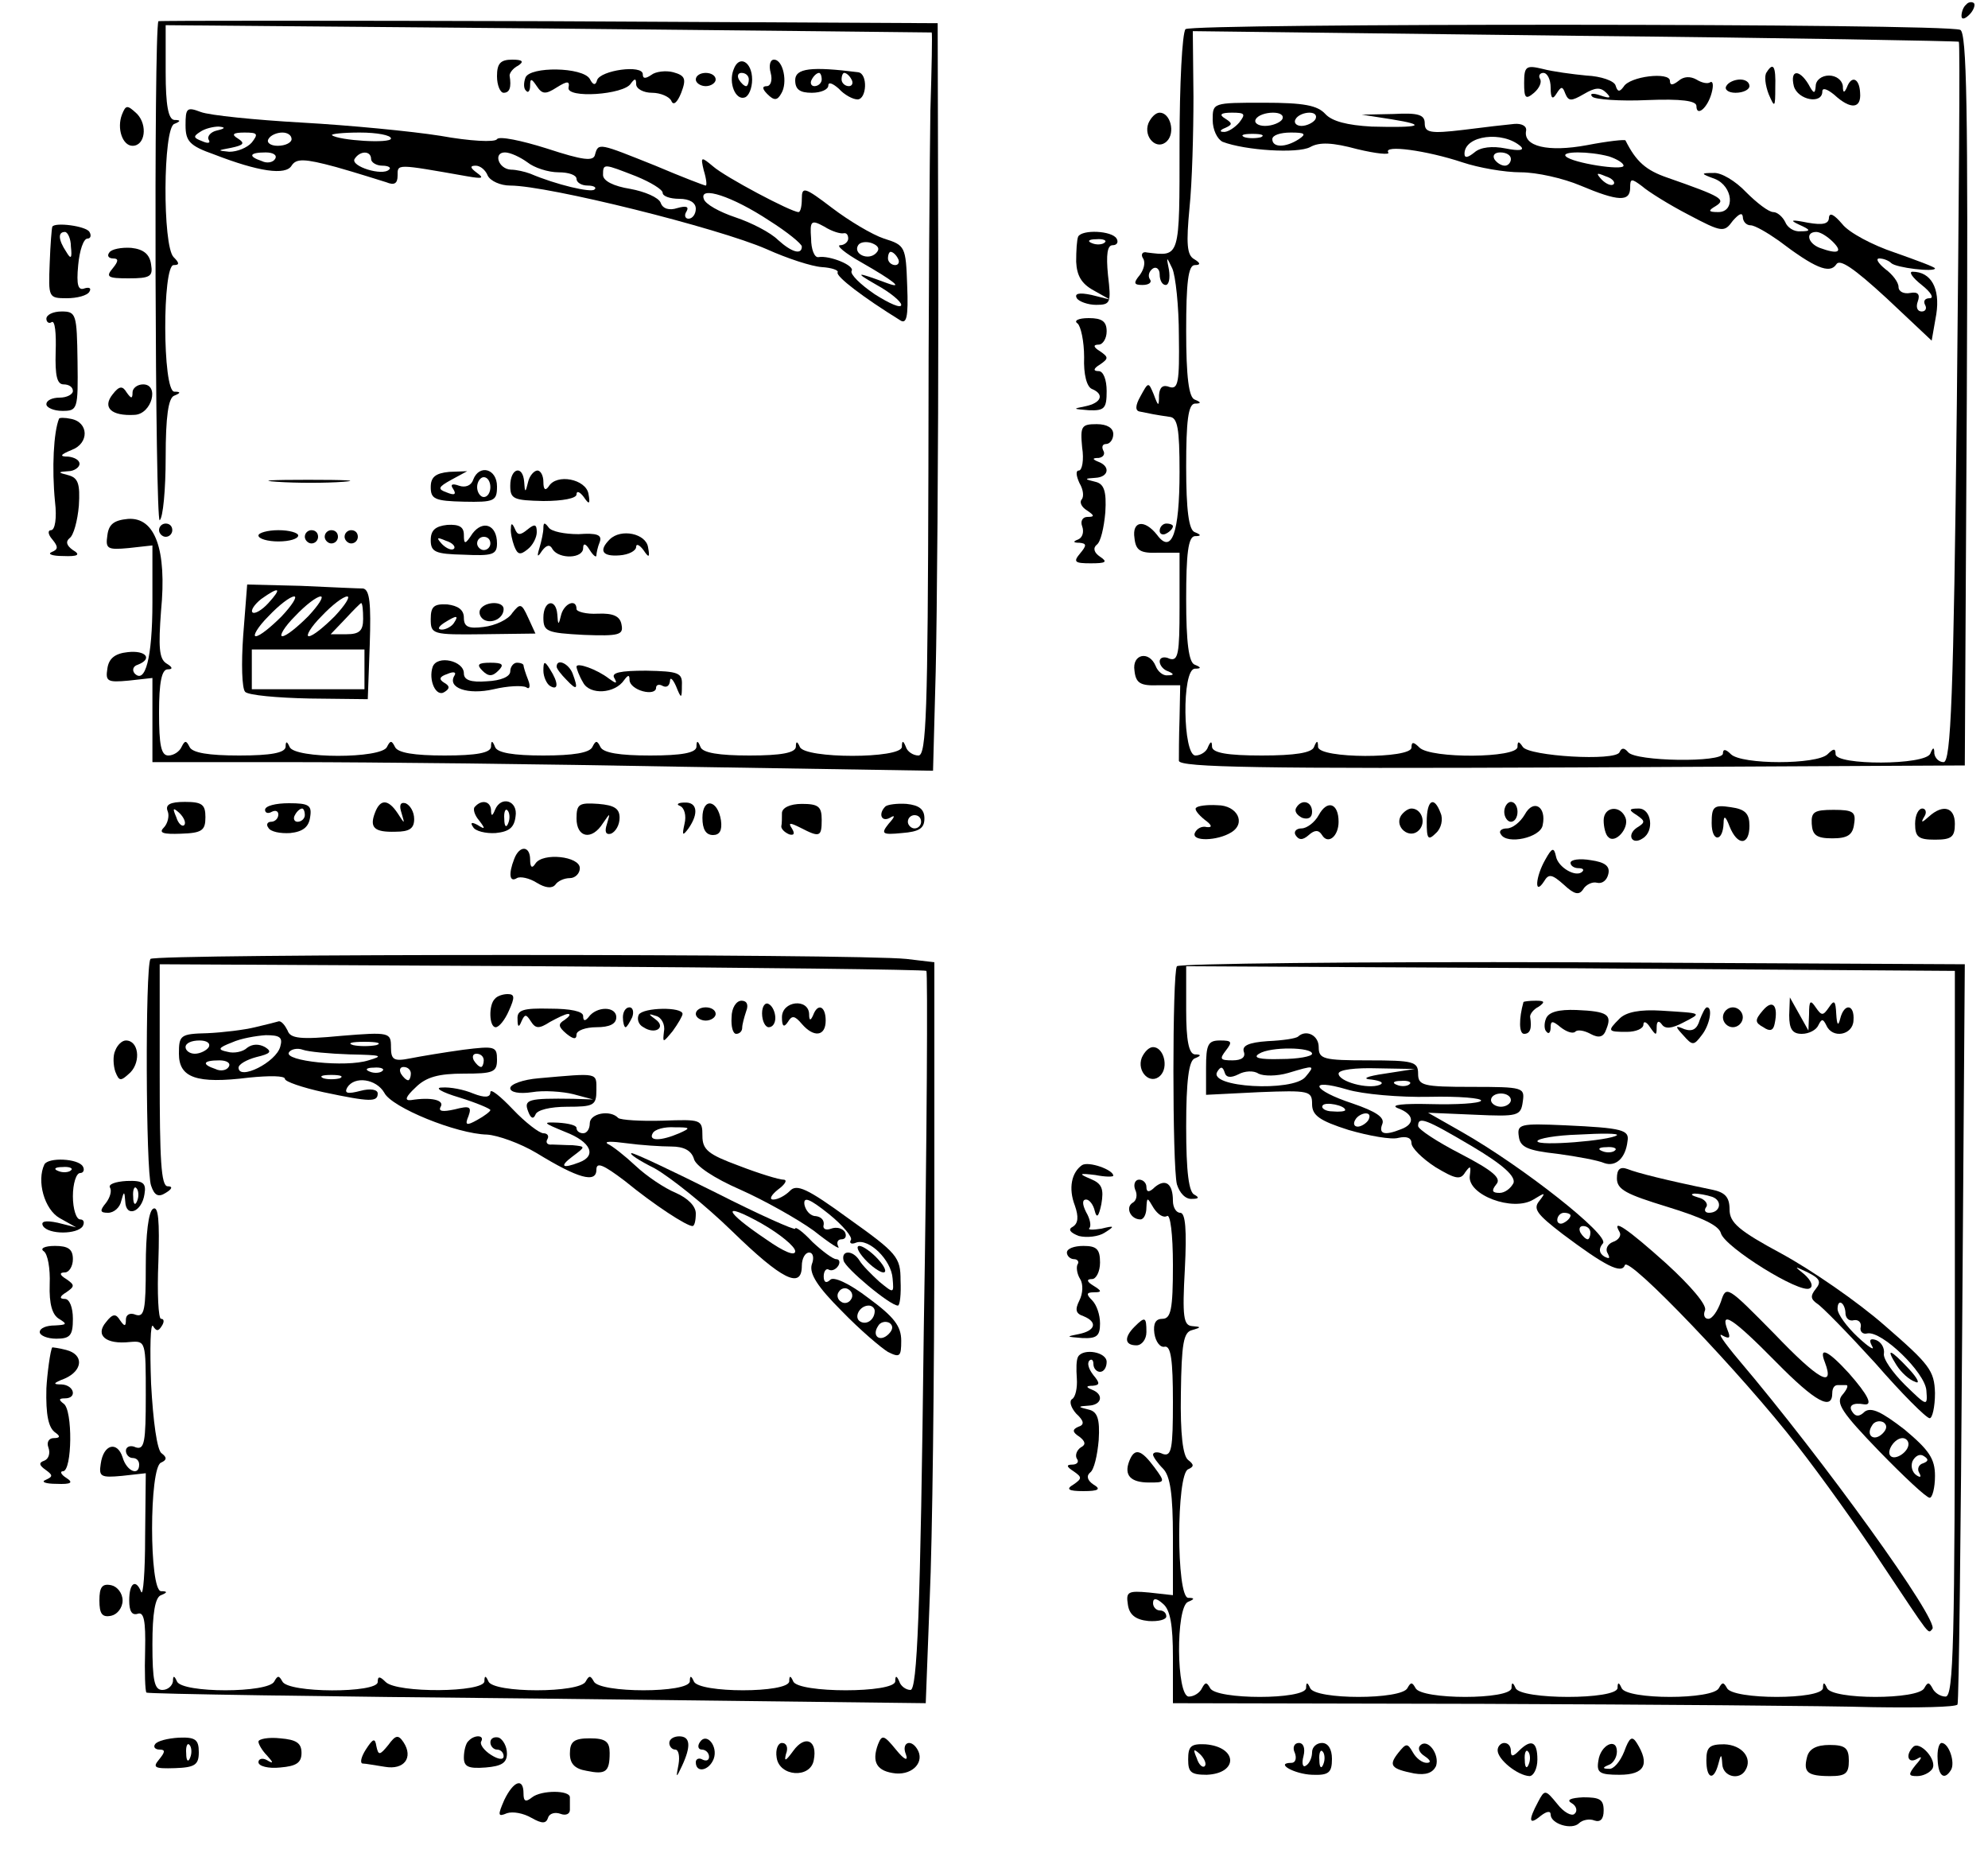 <?xml version="1.0" standalone="no"?>
<!DOCTYPE svg PUBLIC "-//W3C//DTD SVG 20010904//EN"
 "http://www.w3.org/TR/2001/REC-SVG-20010904/DTD/svg10.dtd">
<svg version="1.0" xmlns="http://www.w3.org/2000/svg"
 width="300pt" height="279pt" viewBox="0 0 300 279"
 preserveAspectRatio="xMidYMid meet">
<g transform="translate(0,279) scale(0.1,-0.1)"
fill="#000000" stroke="none">
<path d="M2967 2783 c-4 -3 -7 -11 -7 -17 0 -6 5 -5 12 2 6 6 9 14 7 17 -3 3
-9 2 -12 -2z"/>
<path d="M239 2758 c-7 -19 -5 -757 2 -753 5 4 9 46 9 95 0 61 4 90 13 93 10
4 10 6 0 6 -18 1 -18 191 -1 191 9 0 9 3 0 12 -17 17 -16 195 1 201 10 4 10 6
0 6 -9 1 -13 22 -13 72 l0 71 578 -5 c317 -3 577 -6 578 -6 1 -1 0 -54 -2
-118 -1 -65 -3 -310 -3 -545 -1 -362 -3 -428 -15 -428 -8 0 -17 6 -19 13 -4
10 -6 10 -6 0 -1 -18 -147 -18 -154 0 -4 9 -6 9 -6 0 -1 -9 -22 -13 -70 -13
-46 0 -71 4 -74 13 -4 10 -6 10 -6 0 -1 -9 -22 -13 -70 -13 -46 0 -71 4 -75
13 -5 10 -7 10 -12 0 -4 -9 -29 -13 -74 -13 -45 0 -70 4 -73 13 -4 10 -6 10
-6 0 -1 -9 -22 -13 -70 -13 -46 0 -71 4 -75 13 -5 10 -7 10 -12 0 -8 -18 -140
-18 -147 0 -4 9 -6 9 -6 0 -1 -9 -22 -13 -70 -13 -46 0 -71 4 -75 13 -5 10 -7
10 -12 0 -3 -7 -12 -13 -20 -13 -11 0 -14 16 -14 65 0 45 4 65 13 65 8 0 8 3
-2 9 -11 7 -12 25 -8 79 9 93 -9 142 -50 139 -21 -2 -29 -8 -31 -25 -3 -20 0
-22 32 -19 l36 4 0 -86 c0 -84 -11 -124 -27 -107 -4 5 -2 11 5 13 23 9 12 22
-15 19 -20 -2 -29 -10 -31 -25 -3 -19 0 -21 32 -18 l36 4 0 -63 0 -64 213 0
c116 0 382 -3 589 -7 l376 -6 4 149 c2 82 4 336 4 564 l-1 415 -587 3 c-324 1
-588 1 -589 0z"/>
<path d="M1789 2746 c-5 -6 -9 -83 -9 -173 0 -174 1 -170 -49 -164 -7 2 -10
-3 -6 -9 4 -6 1 -17 -5 -25 -10 -12 -9 -15 4 -15 10 0 15 4 11 9 -3 5 -1 12 5
16 5 3 10 -1 10 -9 0 -9 4 -16 9 -16 5 0 7 10 5 23 -4 20 -4 21 5 2 5 -11 10
-57 10 -102 1 -69 -1 -81 -14 -77 -10 4 -15 0 -16 -12 0 -18 -1 -18 -8 1 -8
19 -8 19 -20 -3 -8 -14 -8 -22 -1 -23 5 -1 15 -3 20 -4 6 -1 17 -3 25 -4 12
-1 15 -17 15 -83 0 -93 -12 -125 -34 -95 -19 24 -38 21 -34 -5 2 -19 9 -23 36
-22 l32 0 0 -83 c0 -69 -2 -81 -15 -77 -8 4 -15 2 -15 -4 0 -6 6 -13 13 -15 9
-4 9 -6 -1 -6 -7 -1 -15 6 -18 14 -10 24 -36 18 -32 -7 2 -19 9 -23 36 -22
l33 0 -1 -50 c-1 -28 -1 -57 -1 -64 1 -10 123 -12 594 -10 l592 3 3 553 c2
437 0 554 -10 557 -26 10 -1159 10 -1169 1z m1167 -19 c2 -1 0 -246 -3 -545
-5 -444 -9 -542 -20 -542 -7 0 -13 6 -14 13 0 10 -2 10 -6 0 -7 -18 -143 -18
-143 -1 0 9 -3 9 -12 0 -16 -16 -130 -16 -146 0 -8 8 -12 8 -12 1 0 -14 -132
-12 -143 2 -6 7 -10 7 -13 0 -6 -14 -137 -6 -146 8 -6 9 -8 9 -8 0 0 -17 -131
-18 -148 -1 -9 9 -12 9 -12 0 0 -17 -140 -17 -141 1 0 10 -2 10 -6 0 -3 -9
-29 -13 -79 -13 -52 0 -74 4 -75 13 0 9 -2 9 -6 0 -2 -7 -11 -13 -19 -13 -19
0 -21 130 -1 131 10 0 10 2 0 6 -9 3 -13 33 -13 99 0 68 3 94 13 95 10 0 10 2
0 6 -9 3 -13 33 -13 99 0 68 3 94 13 95 10 0 10 2 0 6 -9 3 -13 34 -13 104 0
72 3 99 13 99 9 0 9 3 -1 9 -11 6 -12 24 -7 77 4 38 6 114 6 168 l-1 99 577
-7 c317 -3 578 -8 579 -9z"/>
<path d="M2300 2665 c0 -23 2 -26 15 -15 8 7 12 16 9 21 -3 5 0 9 5 9 6 0 11
-10 11 -22 0 -17 3 -19 9 -9 7 11 9 11 13 0 5 -12 9 -12 28 -1 17 10 25 11 34
2 8 -8 6 -9 -9 -4 -11 4 -17 3 -12 -2 4 -4 42 -7 83 -5 51 2 74 -1 74 -9 0
-17 17 -3 23 20 3 11 2 18 -2 16 -4 -3 -13 -1 -21 4 -9 5 -19 5 -27 -2 -9 -7
-13 -7 -13 0 0 14 -61 7 -70 -9 -6 -8 -9 -8 -12 2 -2 7 -22 14 -44 15 -21 2
-51 6 -66 10 -25 6 -28 4 -28 -21z"/>
<path d="M2666 2681 c-4 -5 -2 -20 3 -33 9 -21 10 -21 10 10 1 32 -3 39 -13
23z"/>
<path d="M2707 2660 c6 -21 43 -28 43 -8 0 6 7 4 18 -5 25 -23 41 -21 39 3 -1
22 -13 27 -20 8 -4 -9 -6 -8 -6 2 -1 9 -10 16 -21 16 -11 0 -20 -7 -20 -16 -1
-12 -3 -12 -11 3 -14 23 -28 22 -22 -3z"/>
<path d="M2605 2660 c-3 -5 3 -10 14 -10 12 0 21 5 21 10 0 6 -6 10 -14 10 -8
0 -18 -4 -21 -10z"/>
<path d="M1830 2609 c0 -15 7 -29 15 -33 34 -13 113 -18 132 -8 14 8 34 7 71
-3 29 -7 50 -9 47 -5 -8 12 58 3 112 -15 24 -8 63 -15 88 -15 24 0 64 -9 90
-20 57 -24 75 -25 75 -3 0 14 2 14 18 2 9 -8 41 -28 70 -43 51 -27 54 -27 67
-9 9 10 14 13 15 6 0 -7 5 -13 12 -13 6 0 25 -11 42 -23 54 -41 77 -51 87 -36
5 9 26 -5 76 -51 l68 -64 7 40 c6 39 -8 64 -36 64 -6 0 0 -9 14 -20 14 -11 19
-20 12 -20 -7 0 -10 -4 -7 -10 3 -5 1 -10 -5 -10 -7 0 -9 7 -6 15 4 11 0 15
-11 13 -10 -2 -18 2 -18 9 0 7 -9 19 -20 27 -11 9 -15 16 -9 16 6 0 14 -3 18
-7 7 -7 66 -14 66 -8 0 2 -27 12 -61 24 -33 11 -69 30 -79 43 -12 14 -19 18
-20 10 0 -10 -9 -12 -32 -8 -25 5 -28 4 -13 -3 18 -8 18 -10 2 -10 -10 -1 -20
6 -23 14 -4 8 -12 15 -18 15 -7 0 -25 14 -41 30 -16 17 -38 30 -49 29 -20 0
-20 -1 2 -9 27 -11 31 -50 5 -50 -15 0 -16 2 -4 9 16 10 10 14 -73 43 -32 11
-47 24 -63 56 0 2 -27 -1 -58 -7 -59 -11 -97 -2 -92 22 1 7 -7 11 -18 10 -11
-1 -46 -5 -77 -9 -50 -6 -58 -4 -58 10 0 13 -10 16 -47 14 l-48 -1 45 -7 c56
-9 43 -13 -30 -11 -37 2 -60 8 -70 19 -12 13 -32 17 -93 17 -77 0 -77 0 -77
-26z m40 -4 c-7 -8 -18 -15 -24 -14 -6 0 -5 3 3 6 11 5 11 7 0 14 -10 6 -7 9
10 9 20 0 21 -2 11 -15z m65 5 c-3 -5 -15 -10 -26 -10 -11 0 -17 5 -14 10 3 6
15 10 26 10 11 0 17 -4 14 -10z m50 0 c-3 -5 -13 -10 -21 -10 -8 0 -12 5 -9
10 3 6 13 10 21 10 8 0 12 -4 9 -10z m-82 -27 c-7 -2 -19 -2 -25 0 -7 3 -2 5
12 5 14 0 19 -2 13 -5z m57 -3 c-20 -13 -40 -13 -40 0 0 6 12 10 28 10 21 0
24 -2 12 -10z m335 -11 c6 -6 -3 -7 -23 -3 -20 4 -38 2 -47 -6 -10 -8 -15 -9
-15 -2 0 28 58 35 85 11z m-15 -19 c0 -5 -4 -10 -9 -10 -6 0 -13 5 -16 10 -3
6 1 10 9 10 9 0 16 -4 16 -10z m148 4 c12 -4 22 -10 22 -14 0 -8 -77 4 -87 14
-8 8 35 8 65 0z m7 -42 c-3 -3 -11 0 -18 7 -9 10 -8 11 6 5 10 -3 15 -9 12
-12z m331 -87 c16 -16 7 -19 -20 -9 -18 7 -22 24 -5 24 6 0 17 -7 25 -15z"/>
<path d="M750 2675 c0 -14 5 -25 10 -25 9 0 12 8 9 26 0 4 5 11 13 15 9 6 7 9
-9 9 -18 0 -23 -6 -23 -25z"/>
<path d="M1107 2685 c-8 -20 3 -47 17 -42 6 2 11 14 11 27 0 27 -20 38 -28 15z
m23 -15 c0 -5 -2 -10 -4 -10 -3 0 -8 5 -11 10 -3 6 -1 10 4 10 6 0 11 -4 11
-10z"/>
<path d="M1163 2680 c3 -11 0 -20 -6 -20 -7 0 -7 -4 1 -12 10 -10 15 -10 21 1
10 16 3 51 -11 51 -6 0 -8 -9 -5 -20z"/>
<path d="M793 2673 c-3 -8 -3 -17 1 -20 3 -4 6 0 6 8 0 11 2 11 10 -1 8 -12
13 -13 30 -2 16 10 20 10 18 0 -4 -17 84 -11 94 6 6 8 8 8 8 -1 0 -7 11 -13
24 -13 13 0 26 -6 29 -12 3 -8 9 -3 15 12 8 21 6 26 -12 31 -11 3 -27 1 -33
-4 -9 -6 -13 -6 -13 1 0 15 -64 6 -69 -9 -2 -8 -6 -8 -11 2 -11 18 -90 19 -97
2z"/>
<path d="M1200 2669 c0 -14 7 -19 25 -19 14 0 25 5 25 11 0 6 7 3 16 -5 8 -9
21 -16 28 -16 14 0 16 39 1 41 -71 9 -95 6 -95 -12z m40 1 c0 -5 -5 -10 -11
-10 -5 0 -7 5 -4 10 3 6 8 10 11 10 2 0 4 -4 4 -10z m45 0 c3 -5 1 -10 -4 -10
-6 0 -11 5 -11 10 0 6 2 10 4 10 3 0 8 -4 11 -10z"/>
<path d="M1050 2670 c0 -5 7 -10 15 -10 8 0 15 5 15 10 0 6 -7 10 -15 10 -8 0
-15 -4 -15 -10z"/>
<path d="M184 2617 c-8 -21 1 -47 16 -47 19 0 23 31 7 48 -15 14 -17 14 -23
-1z"/>
<path d="M280 2601 c0 -24 6 -31 43 -44 67 -26 108 -32 117 -17 7 11 19 11 67
-2 32 -9 66 -20 76 -23 12 -5 17 -2 17 10 0 18 -3 18 105 -1 23 -4 26 -3 15 5
-11 8 -11 11 -2 11 7 0 15 -7 18 -15 4 -8 19 -15 34 -15 57 0 314 -64 387 -96
31 -14 68 -26 83 -27 16 -1 26 -5 24 -8 -3 -6 39 -38 94 -72 10 -7 13 4 11 52
-2 59 -3 61 -35 71 -18 6 -53 27 -78 46 -42 32 -46 33 -46 14 0 -11 -2 -20 -5
-20 -11 0 -111 53 -129 69 -18 15 -19 15 -14 -6 4 -13 5 -23 3 -23 -2 0 -36
13 -76 30 -85 34 -86 35 -91 17 -2 -11 -18 -9 -73 9 -38 12 -72 19 -75 14 -3
-5 -41 -3 -85 5 -44 7 -138 16 -209 20 -71 4 -140 11 -153 16 -21 8 -23 6 -23
-20z m47 -8 c-9 -2 -15 -9 -12 -14 3 -5 -1 -6 -10 -2 -13 5 -14 7 -3 14 7 5
20 8 28 8 11 -1 10 -3 -3 -6z m53 -18 c-7 -8 -22 -14 -34 -14 -19 2 -18 2 3 6
19 4 21 7 10 14 -10 6 -8 9 10 9 20 0 21 -2 11 -15z m60 5 c0 -5 -9 -10 -21
-10 -11 0 -17 5 -14 10 3 6 13 10 21 10 8 0 14 -4 14 -10z m150 1 c0 -8 -79
-3 -89 5 -2 2 17 4 42 4 26 0 47 -4 47 -9z m-175 -31 c-3 -5 -12 -7 -20 -3
-21 7 -19 13 6 13 11 0 18 -4 14 -10z m145 0 c0 -5 8 -10 17 -10 9 0 14 -3 10
-6 -10 -10 -58 5 -52 16 8 13 25 13 25 0z m236 -5 c10 -8 31 -15 47 -15 15 0
27 -4 27 -10 0 -5 7 -10 17 -10 9 0 14 -3 10 -6 -5 -5 -57 7 -97 24 -8 3 -21
6 -29 6 -19 1 -27 26 -9 26 8 0 23 -7 34 -15z m164 -21 c22 -9 40 -20 40 -25
0 -5 11 -9 25 -9 16 0 25 -6 25 -15 0 -8 -5 -15 -11 -15 -5 0 -7 5 -3 11 4 7
0 9 -14 5 -12 -4 -22 -1 -25 8 -3 8 -24 17 -46 21 -25 4 -41 12 -41 21 0 18 1
17 50 -2z m201 -67 c27 -17 49 -35 49 -39 0 -13 -15 -9 -36 10 -11 11 -40 26
-64 34 -24 8 -46 20 -48 28 -7 20 43 4 99 -33z m112 -19 c4 1 7 -2 7 -8 0 -5
-6 -10 -12 -10 -7 0 7 -12 32 -26 49 -28 65 -41 38 -31 -46 17 -50 17 -15 -3
20 -11 37 -25 37 -30 0 -6 -18 2 -40 16 -22 15 -37 30 -35 35 6 8 -33 24 -50
21 -6 -1 -11 12 -11 28 -2 27 0 29 20 18 11 -7 24 -11 29 -10z m49 -30 c-12
-12 -35 -1 -27 12 3 5 13 6 21 3 10 -4 12 -9 6 -15z m33 -8 c3 -5 1 -10 -4
-10 -6 0 -11 5 -11 10 0 6 2 10 4 10 3 0 8 -4 11 -10z"/>
<path d="M1733 2604 c-8 -21 13 -42 28 -27 13 13 5 43 -11 43 -6 0 -13 -7 -17
-16z"/>
<path d="M79 2448 c-1 -2 -3 -27 -4 -55 -2 -52 -2 -53 26 -53 15 0 31 4 34 10
3 5 0 7 -7 5 -10 -4 -13 4 -10 35 2 22 8 40 14 40 5 0 6 5 3 10 -5 9 -52 15
-56 8z m28 -30 c2 -18 0 -20 -7 -8 -12 18 -13 30 -2 30 4 0 9 -10 9 -22z"/>
<path d="M1627 2433 c-2 -5 -3 -21 -3 -38 1 -21 8 -33 26 -43 l25 -14 -28 7
c-19 4 -26 2 -22 -5 3 -5 17 -10 29 -10 22 0 23 3 18 45 -3 31 -1 45 7 45 7 0
9 5 6 10 -7 12 -52 14 -58 3z m40 -9 c-3 -3 -12 -4 -19 -1 -8 3 -5 6 6 6 11 1
17 -2 13 -5z"/>
<path d="M165 2409 c-4 -5 -1 -9 6 -9 8 0 8 -4 -1 -15 -11 -13 -7 -15 24 -15
33 0 37 3 34 21 -2 15 -11 23 -30 25 -15 1 -30 -2 -33 -7z"/>
<path d="M70 2309 c0 -5 4 -8 8 -5 5 3 7 -17 6 -45 -1 -36 2 -49 12 -49 8 0
14 -4 14 -10 0 -5 -9 -10 -20 -10 -11 0 -20 -4 -20 -10 0 -5 11 -10 24 -10 23
0 24 2 23 75 -1 71 -2 75 -24 75 -13 0 -23 -5 -23 -11z"/>
<path d="M1626 2302 c5 -4 10 -27 10 -51 -1 -26 4 -45 12 -48 19 -8 14 -21
-10 -26 -20 -4 -19 -4 5 -6 24 -1 27 3 27 29 0 17 -5 30 -12 30 -9 0 -8 4 2
10 13 9 13 11 0 20 -10 6 -11 10 -2 10 6 0 12 9 12 20 0 15 -7 20 -27 20 -16
0 -23 -4 -17 -8z"/>
<path d="M170 2195 c-16 -20 -2 -33 33 -31 26 1 38 46 13 46 -9 0 -16 -6 -16
-12 0 -10 -2 -10 -9 0 -6 10 -11 10 -21 -3z"/>
<path d="M89 2158 c-8 -20 -11 -74 -6 -125 3 -25 0 -43 -6 -43 -5 0 -5 -6 2
-14 9 -11 9 -15 -1 -19 -7 -3 1 -6 17 -6 23 -1 27 2 15 9 -10 7 -11 13 -5 18
6 4 12 26 14 49 2 33 -1 42 -16 46 -16 4 -16 5 0 6 9 0 17 6 17 11 0 6 -8 10
-17 11 -14 0 -12 3 5 10 27 10 26 42 -1 47 -9 2 -18 2 -18 0z"/>
<path d="M1633 2115 c3 -19 0 -35 -5 -35 -5 0 -4 -8 1 -19 6 -10 7 -21 3 -25
-3 -4 0 -11 8 -16 12 -8 12 -10 1 -10 -7 0 -11 -6 -8 -14 3 -8 1 -17 -6 -20
-8 -3 -8 -5 2 -5 11 -1 11 -4 1 -16 -11 -13 -8 -15 16 -15 23 0 26 2 14 10 -9
6 -11 13 -5 18 6 4 11 26 13 49 2 32 -2 43 -15 46 -17 4 -17 5 0 6 20 1 23 17
5 24 -10 4 -10 6 0 6 7 1 10 6 7 11 -3 6 -1 10 4 10 6 0 11 7 11 15 0 9 -9 15
-25 15 -23 0 -25 -3 -22 -35z"/>
<path d="M650 2055 c0 -18 6 -21 50 -22 46 -1 50 1 50 23 0 27 -27 34 -36 10
-3 -9 -12 -12 -21 -9 -11 4 -14 2 -9 -5 5 -8 2 -10 -10 -5 -14 5 -13 8 7 19
l24 13 -27 -1 c-21 -2 -28 -8 -28 -23z m90 0 c0 -8 -4 -15 -10 -15 -5 0 -10 7
-10 15 0 8 5 15 10 15 6 0 10 -7 10 -15z"/>
<path d="M770 2057 c0 -20 5 -22 50 -23 29 0 50 4 50 10 0 6 5 4 11 -4 8 -12
10 -11 7 5 -4 22 -48 31 -60 11 -5 -7 -8 -5 -8 7 0 9 -4 17 -9 17 -5 0 -12 -8
-14 -17 -4 -17 -5 -17 -6 0 -2 26 -21 21 -21 -6z"/>
<path d="M418 2063 c29 -2 74 -2 100 0 26 2 2 3 -53 3 -55 0 -76 -1 -47 -3z"/>
<path d="M240 1990 c0 -5 5 -10 10 -10 6 0 10 5 10 10 0 6 -4 10 -10 10 -5 0
-10 -4 -10 -10z"/>
<path d="M650 1975 c0 -18 7 -21 50 -22 43 -2 50 0 50 17 0 28 -21 36 -37 15
-11 -17 -13 -17 -13 -2 0 12 -7 16 -25 15 -18 -2 -25 -8 -25 -23z m35 -13 c-3
-3 -11 0 -18 7 -9 10 -8 11 6 5 10 -3 15 -9 12 -12z m55 8 c0 -5 -4 -10 -10
-10 -5 0 -10 5 -10 10 0 6 5 10 10 10 6 0 10 -4 10 -10z"/>
<path d="M771 1993 c-1 -6 2 -19 5 -27 5 -13 9 -14 20 -5 8 6 14 18 14 26 0
12 -3 13 -14 4 -11 -9 -15 -9 -19 1 -4 9 -6 9 -6 1z"/>
<path d="M820 1993 c0 -6 -3 -20 -6 -30 -4 -13 -3 -15 4 -4 7 9 12 10 16 2 10
-15 46 -14 46 2 0 8 4 7 10 -3 5 -8 10 -12 10 -8 0 3 2 13 5 20 4 11 -4 14
-32 12 -21 0 -41 4 -45 10 -6 8 -8 8 -8 -1z"/>
<path d="M1750 1989 c0 -5 5 -7 10 -4 6 3 10 8 10 11 0 2 -4 4 -10 4 -5 0 -10
-5 -10 -11z"/>
<path d="M390 1982 c0 -5 14 -9 30 -9 17 0 30 4 30 9 0 4 -13 8 -30 8 -16 0
-30 -4 -30 -8z"/>
<path d="M460 1980 c0 -5 5 -10 10 -10 6 0 10 5 10 10 0 6 -4 10 -10 10 -5 0
-10 -4 -10 -10z"/>
<path d="M490 1980 c0 -5 5 -10 10 -10 6 0 10 5 10 10 0 6 -4 10 -10 10 -5 0
-10 -4 -10 -10z"/>
<path d="M520 1980 c0 -5 5 -10 10 -10 6 0 10 5 10 10 0 6 -4 10 -10 10 -5 0
-10 -4 -10 -10z"/>
<path d="M920 1976 c-17 -17 -11 -26 15 -24 14 1 25 7 25 13 0 5 5 3 11 -5 8
-12 10 -12 7 4 -3 21 -41 29 -58 12z"/>
<path d="M367 1831 c-3 -42 -2 -80 3 -85 5 -5 48 -9 97 -10 l88 -1 3 83 c2 61
0 82 -10 84 -7 0 -50 2 -94 4 l-81 2 -6 -77z m38 49 c-10 -11 -21 -17 -24 -14
-3 3 3 12 13 20 28 20 32 17 11 -6z m20 -20 c-16 -16 -33 -30 -39 -30 -5 0 3
14 19 30 16 17 33 30 39 30 5 0 -3 -13 -19 -30z m40 0 c-16 -16 -33 -30 -39
-30 -5 0 3 14 19 30 16 17 33 30 39 30 5 0 -3 -13 -19 -30z m40 0 c-16 -16
-33 -30 -39 -30 -5 0 3 14 19 30 16 17 33 30 39 30 5 0 -3 -13 -19 -30z m43
-4 c0 -18 -6 -23 -25 -23 l-24 0 22 23 c12 13 23 24 24 24 2 0 3 -11 3 -24z
m2 -76 l0 -30 -85 0 -85 0 0 30 0 30 85 0 85 0 0 -30z"/>
<path d="M650 1856 c0 -23 2 -24 79 -23 l79 1 -11 24 c-10 22 -12 22 -24 7 -6
-10 -26 -19 -43 -21 -23 -3 -30 0 -30 14 0 12 -9 18 -25 20 -20 1 -25 -3 -25
-22z m35 -6 c-3 -5 -12 -10 -18 -10 -7 0 -6 4 3 10 19 12 23 12 15 0z"/>
<path d="M725 1871 c-3 -5 -1 -12 5 -16 12 -7 30 2 30 16 0 12 -27 12 -35 0z"/>
<path d="M820 1858 c0 -21 5 -23 61 -26 53 -2 60 0 57 15 -2 13 -12 18 -36 17
-17 -1 -32 3 -32 7 0 16 -18 9 -23 -8 -4 -17 -5 -17 -6 0 -2 25 -21 21 -21 -5z"/>
<path d="M653 1784 c-7 -20 5 -47 18 -38 8 5 8 9 -1 14 -8 5 -7 9 5 13 9 4 14
3 11 -2 -12 -19 20 -30 59 -21 21 5 43 6 49 3 5 -4 7 1 3 11 -4 10 -7 20 -7
22 0 2 -4 4 -10 4 -5 0 -10 -6 -10 -13 0 -8 -14 -14 -35 -15 -25 -2 -35 2 -35
12 0 19 -40 28 -47 10z"/>
<path d="M728 1778 c9 -9 15 -9 24 0 9 9 7 12 -12 12 -19 0 -21 -3 -12 -12z"/>
<path d="M820 1778 c0 -9 5 -20 10 -23 13 -8 13 5 0 25 -8 13 -10 13 -10 -2z"/>
<path d="M840 1784 c0 -3 7 -12 15 -20 16 -17 18 -14 9 10 -6 15 -24 23 -24
10z"/>
<path d="M870 1784 c0 -3 4 -14 10 -24 10 -19 48 -17 62 4 6 8 8 8 8 0 0 -7 9
-14 20 -17 11 -3 20 -1 20 5 0 5 5 6 10 3 6 -3 10 0 11 7 0 7 4 4 9 -7 8 -20
9 -20 9 1 1 19 -5 21 -54 22 -39 0 -53 -3 -48 -11 5 -9 3 -9 -8 -1 -18 14 -49
25 -49 18z"/>
<path d="M253 1566 c3 -7 0 -19 -6 -25 -8 -8 0 -10 26 -9 32 1 37 5 37 25 0
19 -5 23 -31 23 -22 0 -30 -4 -26 -14z m25 -21 c-3 -3 -9 2 -12 12 -6 14 -5
15 5 6 7 -7 10 -15 7 -18z"/>
<path d="M400 1568 c0 -5 5 -6 10 -3 6 3 10 1 10 -4 0 -6 -5 -11 -11 -11 -5 0
-8 -4 -4 -9 3 -6 18 -9 33 -8 19 2 28 9 30 24 3 18 -2 21 -32 21 -20 0 -36 -4
-36 -10z m60 -8 c0 -5 -5 -10 -11 -10 -5 0 -7 5 -4 10 3 6 8 10 11 10 2 0 4
-4 4 -10z"/>
<path d="M566 1564 c-9 -23 -1 -30 31 -29 21 0 28 5 28 19 0 11 -6 21 -13 24
-8 2 -10 -3 -6 -15 5 -17 5 -17 -6 0 -14 21 -26 22 -34 1z"/>
<path d="M717 1573 c-4 -3 -1 -13 6 -21 10 -13 9 -14 -2 -7 -9 5 -12 4 -7 -3
3 -6 19 -10 34 -9 20 2 28 8 30 25 4 24 -22 32 -31 10 -4 -10 -6 -10 -6 0 -1
13 -14 16 -24 5z m50 -25 c-3 -8 -6 -5 -6 6 -1 11 2 17 5 13 3 -3 4 -12 1 -19z"/>
<path d="M870 1555 c0 -29 23 -34 40 -7 11 16 11 16 6 -1 -4 -12 -2 -17 6 -15
7 3 13 13 13 24 0 14 -8 19 -32 21 -29 2 -33 0 -33 -22z"/>
<path d="M1026 1574 c7 -3 10 -15 7 -27 -4 -18 -3 -19 6 -7 16 23 13 40 -6 39
-10 0 -13 -3 -7 -5z"/>
<path d="M1060 1556 c0 -17 5 -26 16 -26 10 0 14 7 12 22 -5 32 -28 35 -28 4z"/>
<path d="M1180 1563 c0 -7 0 -16 -1 -20 0 -4 5 -9 12 -12 7 -2 9 1 4 9 -6 9
-3 9 13 1 29 -15 32 -14 32 12 0 20 -5 24 -30 24 -18 0 -30 -6 -30 -14z"/>
<path d="M1336 1573 c-11 -11 -6 -24 7 -17 8 5 8 2 -2 -9 -12 -15 -10 -17 20
-14 26 2 34 7 34 22 0 14 -8 20 -27 22 -14 1 -29 -1 -32 -4z m54 -23 c0 -5 -4
-10 -10 -10 -5 0 -10 5 -10 10 0 6 5 10 10 10 6 0 10 -4 10 -10z"/>
<path d="M1805 1571 c-3 -2 3 -10 13 -18 11 -8 12 -12 3 -11 -7 2 -15 -2 -18
-9 -5 -13 34 -12 55 1 23 14 9 41 -21 41 -15 1 -30 -1 -32 -4z"/>
<path d="M1956 1571 c-3 -5 1 -11 9 -15 9 -3 15 0 15 9 0 16 -16 20 -24 6z"/>
<path d="M1990 1560 c-6 -11 -18 -20 -26 -20 -8 0 -12 -5 -9 -10 5 -8 11 -8
20 0 9 8 15 8 20 0 9 -15 25 -2 25 20 0 28 -17 34 -30 10z"/>
<path d="M2153 1550 c0 -26 2 -29 14 -17 8 7 11 21 7 30 -10 27 -21 20 -21
-13z"/>
<path d="M2270 1565 c0 -8 5 -15 10 -15 6 0 10 7 10 15 0 8 -4 15 -10 15 -5 0
-10 -7 -10 -15z"/>
<path d="M2301 1561 c-7 -12 -19 -21 -27 -21 -8 0 -13 -4 -9 -9 9 -16 60 -5
63 14 6 28 -14 40 -27 16z"/>
<path d="M2583 1548 c0 -29 17 -29 18 0 0 12 3 11 9 -5 12 -30 30 -29 30 1 0
18 -6 25 -28 28 -26 4 -29 1 -29 -24z"/>
<path d="M2114 1559 c-10 -17 13 -36 27 -22 12 12 4 33 -11 33 -5 0 -12 -5
-16 -11z"/>
<path d="M2420 1552 c0 -10 3 -22 7 -25 10 -11 32 13 26 29 -8 20 -33 17 -33
-4z"/>
<path d="M2470 1560 c13 -9 13 -11 0 -19 -16 -11 -7 -27 9 -16 18 11 13 45 -6
45 -15 0 -16 -2 -3 -10z"/>
<path d="M2734 1547 c1 -17 7 -22 31 -22 23 0 31 5 33 22 3 18 -2 21 -31 21
-29 0 -34 -3 -33 -21z"/>
<path d="M2890 1547 c0 -20 5 -24 30 -24 25 0 30 4 30 24 0 25 -18 30 -39 11
-11 -10 -13 -10 -7 0 4 6 2 12 -3 12 -6 0 -11 -10 -11 -23z"/>
<path d="M776 1494 c-9 -23 -7 -36 4 -29 5 3 19 0 30 -7 13 -8 23 -9 28 -3 4
6 14 10 22 10 8 0 15 7 15 15 0 18 -56 24 -67 7 -5 -8 -8 -6 -8 6 0 21 -16 22
-24 1z"/>
<path d="M2332 1493 c-15 -26 -17 -56 -2 -33 7 12 12 11 30 -5 16 -15 23 -16
29 -7 4 7 14 12 21 10 8 -2 15 4 17 13 3 12 -5 18 -26 21 -17 3 -31 1 -31 -4
0 -4 5 -8 12 -8 6 0 9 -2 6 -5 -9 -10 -37 6 -40 23 -3 14 -6 13 -16 -5z"/>
<path d="M227 1343 c-8 -14 -7 -321 1 -342 5 -15 11 -18 22 -11 10 6 11 10 3
10 -10 0 -12 41 -12 168 l0 167 577 -3 c317 -2 578 -5 580 -7 2 -2 1 -247 -4
-544 -5 -427 -10 -541 -20 -541 -7 0 -15 6 -17 13 -4 9 -6 9 -6 0 -1 -18 -147
-18 -154 0 -4 9 -6 9 -6 0 -1 -18 -137 -18 -144 0 -4 9 -6 9 -6 0 -1 -18 -137
-18 -145 0 -5 9 -7 9 -12 0 -8 -18 -140 -18 -147 0 -4 9 -6 9 -6 0 -1 -17
-132 -18 -149 -1 -9 9 -12 9 -12 0 0 -17 -136 -17 -144 1 -5 9 -7 9 -12 0 -8
-18 -140 -18 -147 0 -4 9 -6 9 -6 0 -1 -7 -8 -13 -16 -13 -12 0 -15 14 -15 69
0 46 4 71 13 74 10 4 10 6 0 6 -18 1 -18 187 0 194 9 4 9 8 1 14 -7 4 -13 49
-16 105 -2 54 -1 93 3 87 5 -8 8 -8 13 0 4 6 4 11 -1 11 -4 0 -6 39 -4 86 2
62 0 85 -8 80 -7 -4 -11 -39 -11 -86 0 -66 -2 -78 -15 -74 -9 4 -15 0 -15 -7
0 -11 -2 -11 -9 -1 -6 10 -11 10 -21 -3 -17 -20 0 -34 36 -30 24 2 24 1 24
-81 0 -70 -2 -82 -15 -78 -8 4 -15 1 -15 -5 0 -6 5 -11 10 -11 6 0 10 -4 10
-10 0 -18 -19 -10 -25 11 -8 25 -29 20 -33 -10 -3 -19 0 -21 32 -18 l36 4 -1
-96 c0 -53 -3 -90 -6 -83 -8 20 -18 14 -18 -13 0 -16 4 -23 13 -20 9 3 12 -10
11 -55 -1 -33 0 -62 2 -64 2 -2 268 -6 590 -9 l586 -7 6 158 c4 86 7 338 7
558 l0 402 -42 5 c-74 8 -1136 8 -1141 0z"/>
<path d="M1776 1332 c-7 -11 -7 -301 0 -329 4 -13 13 -23 23 -22 10 0 11 2 4
6 -9 3 -13 34 -13 103 0 69 4 100 13 103 10 4 10 6 0 6 -9 1 -13 21 -13 67 l0
66 580 -3 580 -4 0 -547 c0 -466 -2 -548 -14 -548 -8 0 -17 6 -20 13 -5 9 -7
9 -12 0 -8 -18 -140 -18 -147 0 -4 9 -6 9 -6 0 -1 -18 -137 -18 -145 0 -5 9
-7 9 -12 0 -8 -18 -140 -18 -147 0 -4 9 -6 9 -6 0 -1 -18 -147 -18 -154 0 -4
9 -6 9 -6 0 -1 -18 -137 -18 -145 0 -5 9 -7 9 -12 0 -8 -18 -140 -18 -147 0
-4 9 -6 9 -6 0 -1 -18 -137 -18 -145 0 -5 9 -7 9 -12 0 -3 -7 -12 -13 -20 -13
-19 0 -20 136 -1 143 10 4 10 6 0 6 -18 1 -18 187 0 194 9 4 9 7 0 14 -8 6
-12 39 -11 100 1 76 4 93 17 96 14 4 14 5 0 6 -13 1 -15 14 -11 86 3 59 1 85
-7 85 -6 0 -11 8 -11 18 0 26 -11 34 -27 21 -9 -9 -13 -8 -13 0 0 6 -5 11 -11
11 -6 0 -9 -7 -6 -15 4 -8 2 -17 -4 -20 -11 -7 -3 -25 12 -25 5 0 9 8 9 18 1
16 1 16 11 -1 6 -9 14 -15 20 -12 5 4 9 -27 9 -74 0 -67 -3 -81 -16 -81 -10 0
-14 -7 -12 -22 2 -13 9 -22 16 -20 9 1 12 -21 12 -83 0 -71 -2 -83 -15 -79 -8
4 -15 3 -15 -1 0 -3 7 -13 15 -21 11 -11 15 -39 15 -103 l0 -88 -36 4 c-32 3
-35 1 -32 -18 2 -15 11 -23 31 -25 15 -1 27 2 27 7 0 5 -4 9 -10 9 -5 0 -10 5
-10 11 0 8 5 8 15 -1 11 -9 15 -32 15 -81 l0 -69 468 -1 c257 -1 522 -3 589
-5 68 -1 124 0 127 4 2 4 5 257 7 562 l4 555 -592 3 c-325 1 -594 -2 -597 -6z"/>
<path d="M747 1283 c-10 -9 -9 -43 1 -43 5 0 14 11 20 25 9 20 9 25 -2 25 -7
0 -16 -3 -19 -7z"/>
<path d="M1104 1255 c-1 -14 2 -25 7 -25 5 0 9 4 9 9 0 5 3 16 6 25 4 10 1 16
-7 16 -8 0 -15 -11 -15 -25z"/>
<path d="M1150 1261 c0 -12 5 -21 10 -21 6 0 10 6 10 14 0 8 -4 18 -10 21 -5
3 -10 -3 -10 -14z"/>
<path d="M1180 1255 c0 -14 3 -16 9 -7 6 10 10 10 21 -3 18 -21 36 -19 36 5 0
22 -12 27 -19 8 -4 -9 -6 -8 -6 2 -1 24 -41 20 -41 -5z"/>
<path d="M2299 1278 c-7 -25 -7 -48 1 -48 9 0 12 8 9 26 0 4 5 11 13 15 10 7
9 9 -4 9 -10 0 -18 -1 -19 -2z"/>
<path d="M2660 1265 c-12 -14 -12 -18 1 -25 10 -7 15 -5 17 5 6 28 -3 38 -18
20z"/>
<path d="M2700 1258 c0 -21 5 -28 19 -28 11 0 22 6 25 13 5 10 7 10 12 0 9
-21 40 -15 41 7 2 25 -14 27 -20 3 -3 -12 -5 -10 -6 7 -1 20 -3 22 -11 10 -9
-13 -11 -13 -20 0 -8 12 -10 10 -10 -10 l-1 -25 -14 25 -14 25 -1 -27z"/>
<path d="M781 1252 c0 -12 2 -13 6 -3 5 11 7 11 14 0 7 -11 12 -12 29 -1 11 6
23 12 27 12 5 0 2 -4 -5 -9 -10 -6 -10 -10 3 -21 10 -8 15 -9 15 -1 0 6 14 11
30 11 20 0 30 5 30 15 0 17 -30 17 -42 0 -5 -6 -8 -6 -8 2 0 7 -19 11 -50 11
-41 1 -50 -2 -49 -16z"/>
<path d="M940 1255 c0 -8 2 -15 4 -15 2 0 6 7 10 15 3 8 1 15 -4 15 -6 0 -10
-7 -10 -15z"/>
<path d="M964 1259 c-3 -6 -1 -15 7 -19 18 -12 35 0 18 12 -11 8 -11 9 1 5 8
-2 14 -13 12 -23 -2 -18 -2 -18 13 0 8 11 15 23 15 26 0 11 -59 10 -66 -1z"/>
<path d="M1050 1260 c0 -5 7 -10 15 -10 8 0 15 5 15 10 0 6 -7 10 -15 10 -8 0
-15 -4 -15 -10z"/>
<path d="M2333 1253 c-3 -7 -3 -17 1 -20 3 -4 6 -1 6 7 0 10 3 10 15 0 9 -7
18 -10 22 -7 3 4 14 2 23 -3 13 -7 20 -5 24 7 9 22 2 27 -45 29 -27 1 -42 -3
-46 -13z"/>
<path d="M2444 1253 c-19 -19 -18 -20 11 -20 14 0 25 5 25 11 0 6 5 4 10 -4 9
-13 10 -13 10 0 0 9 3 11 8 4 5 -7 15 -6 32 3 29 15 30 14 -33 18 -32 2 -53
-2 -63 -12z"/>
<path d="M2565 1251 c-4 -14 -11 -18 -23 -14 -14 6 -15 5 -2 -9 14 -16 16 -16
28 0 12 15 17 42 8 42 -3 0 -7 -9 -11 -19z"/>
<path d="M2600 1255 c0 -8 7 -15 15 -15 8 0 15 7 15 15 0 8 -7 15 -15 15 -8 0
-15 -7 -15 -15z"/>
<path d="M385 1240 c-16 -4 -49 -8 -72 -9 -41 -1 -43 -3 -43 -31 0 -36 26 -46
106 -36 30 3 54 3 54 -2 0 -4 26 -13 58 -20 71 -15 82 -15 82 -2 0 6 -11 8
-26 4 -19 -5 -25 -4 -20 5 11 18 44 13 56 -8 11 -22 109 -62 155 -63 16 -1 50
-13 75 -28 62 -38 90 -46 90 -25 0 12 10 8 43 -17 44 -36 93 -68 102 -68 3 0
5 8 5 19 0 11 -12 23 -30 31 -17 7 -44 25 -61 41 -16 15 -35 30 -42 33 -6 4 6
4 28 1 22 -3 53 -5 68 -5 19 0 30 -6 34 -18 2 -11 31 -30 70 -47 36 -16 86
-44 111 -62 24 -19 41 -30 37 -24 -3 6 -1 11 5 11 6 0 8 5 5 11 -4 6 -13 8
-21 5 -8 -3 -13 0 -11 6 1 7 -4 12 -12 13 -8 0 -15 8 -17 17 -2 13 7 10 37
-14 21 -17 36 -35 33 -39 -3 -5 1 -7 8 -4 19 7 53 -26 55 -54 2 -23 2 -23 -20
-5 -12 11 -26 25 -30 32 -10 16 -28 16 -24 0 2 -11 70 -68 82 -68 3 0 5 17 4
38 0 35 -5 41 -78 93 -63 46 -79 53 -89 42 -7 -7 -18 -13 -25 -13 -7 0 -3 7 7
15 11 8 15 15 8 15 -6 0 -36 9 -67 21 -46 17 -55 24 -55 45 0 25 -2 25 -60 23
-33 -1 -63 1 -67 4 -12 13 -43 7 -43 -8 0 -8 -4 -15 -10 -15 -5 0 -10 3 -10 8
0 4 -12 7 -28 8 -24 1 -23 0 11 -14 39 -15 48 -36 21 -46 -26 -10 -30 -6 -10
9 20 15 20 15 0 17 -10 0 -25 1 -31 1 -7 -1 -10 3 -7 8 3 5 0 9 -6 9 -6 0 -27
16 -46 36 -19 20 -34 32 -34 26 0 -8 -8 -9 -26 -2 -14 6 -35 10 -47 9 -12 0
-1 -7 26 -15 26 -8 47 -17 47 -19 0 -2 -9 -9 -20 -15 -16 -9 -19 -8 -13 6 5
14 2 16 -21 10 -18 -4 -25 -3 -21 4 6 10 -14 15 -45 10 -10 -1 -8 5 7 19 16
16 35 21 73 21 44 0 50 2 50 21 0 20 -3 21 -51 15 -29 -4 -65 -10 -80 -13 -25
-5 -29 -2 -29 17 0 22 -2 23 -75 17 -62 -6 -77 -4 -81 8 -4 8 -9 14 -13 14 -3
-1 -19 -5 -36 -9z m38 -29 c-6 -24 -63 -52 -63 -32 0 5 12 12 27 16 21 5 24 8
13 15 -9 5 -19 5 -27 -1 -6 -6 -20 -9 -30 -6 -15 3 -14 6 7 14 13 6 36 10 51
11 21 0 26 -3 22 -17z m-108 -1 c-3 -5 -13 -10 -21 -10 -8 0 -14 5 -14 10 0 6
9 10 21 10 11 0 17 -4 14 -10z m253 3 c-10 -2 -26 -2 -35 0 -10 3 -2 5 17 5
19 0 27 -2 18 -5z m-40 -14 c48 -1 52 -2 28 -9 -34 -11 -128 -1 -120 12 3 5
13 7 21 4 8 -3 40 -6 71 -7z m202 -9 c0 -5 -2 -10 -4 -10 -3 0 -8 5 -11 10 -3
6 -1 10 4 10 6 0 11 -4 11 -10z m-385 -10 c-3 -5 -12 -7 -20 -3 -21 7 -19 13
6 13 11 0 18 -4 14 -10z m232 -6 c-3 -3 -12 -4 -19 -1 -8 3 -5 6 6 6 11 1 17
-2 13 -5z m43 -4 c0 -5 -2 -10 -4 -10 -3 0 -8 5 -11 10 -3 6 -1 10 4 10 6 0
11 -4 11 -10z m-107 -7 c-7 -2 -19 -2 -25 0 -7 3 -2 5 12 5 14 0 19 -2 13 -5z
m512 -83 c-28 -12 -47 -12 -40 0 3 6 18 10 33 9 24 0 25 -1 7 -9z"/>
<path d="M1959 1226 c-3 -3 -23 -6 -46 -7 -29 -2 -39 -7 -36 -16 3 -8 -3 -13
-17 -13 -19 0 -20 2 -10 15 10 13 9 15 -9 15 -18 0 -21 -6 -21 -41 l0 -41 80
4 c76 3 80 2 80 -18 0 -17 11 -25 55 -39 31 -9 65 -15 75 -12 13 3 20 0 20 -8
0 -7 16 -23 36 -36 30 -18 38 -20 45 -8 8 11 9 10 7 -5 -4 -29 65 -55 96 -36
18 11 19 11 9 -2 -10 -12 -4 -20 35 -50 64 -48 89 -61 94 -47 5 15 178 -166
260 -272 36 -46 94 -127 128 -179 76 -114 69 -105 76 -98 11 12 -164 255 -293
407 -21 25 -32 41 -24 36 11 -6 13 -4 8 8 -12 31 8 18 73 -48 60 -61 85 -74
85 -47 0 7 3 12 8 12 4 0 10 0 13 0 4 0 1 -7 -6 -15 -10 -12 -1 -26 56 -85 37
-38 71 -70 76 -70 4 0 8 15 8 33 0 26 -9 39 -46 70 -35 27 -50 34 -60 27 -8
-8 -14 -8 -19 0 -6 9 1 14 18 11 14 -2 6 14 -23 47 -32 35 -46 41 -36 16 15
-40 -10 -26 -76 43 -72 73 -73 74 -81 49 -5 -14 -13 -26 -19 -26 -6 0 -8 6 -5
13 3 8 -22 37 -58 70 -59 53 -84 70 -71 48 3 -5 -1 -12 -10 -15 -8 -3 -12 -11
-8 -17 4 -8 3 -9 -5 -5 -8 5 -9 12 -2 20 10 12 -120 115 -213 168 l-51 29 70
-3 c66 -3 70 -2 73 20 3 21 1 22 -77 22 -74 0 -81 2 -81 20 0 18 -7 20 -75 20
-68 0 -75 2 -75 20 0 18 -19 27 -31 16z m21 -26 c0 -4 -21 -8 -47 -8 -33 -1
-43 2 -33 8 17 11 80 10 80 0z m-111 -31 c9 5 23 6 30 1 8 -4 28 -4 45 1 40
12 41 12 26 -6 -19 -23 -148 -16 -133 8 5 8 8 8 11 -1 2 -8 9 -9 21 -3z m221
1 c-28 -4 -36 -8 -20 -9 14 -2 19 -5 12 -8 -18 -7 -62 5 -62 17 0 6 26 9 58 8
l57 -1 -45 -7z m67 -35 c45 1 80 -2 78 -6 -3 -4 -37 -6 -76 -5 -41 1 -62 -1
-50 -6 25 -9 27 -24 5 -32 -25 -10 -34 -7 -28 8 4 10 -10 19 -45 31 -61 20
-69 39 -8 21 23 -7 79 -12 124 -11z m-30 19 c-3 -3 -12 -4 -19 -1 -8 3 -5 6 6
6 11 1 17 -2 13 -5z m153 -24 c0 -5 -7 -10 -15 -10 -8 0 -15 5 -15 10 0 6 7
10 15 10 8 0 15 -4 15 -10z m-250 -15 c0 -2 -9 -3 -19 -2 -11 0 -18 5 -15 9 4
6 34 0 34 -7z m35 -15 c-3 -5 -11 -10 -16 -10 -6 0 -7 5 -4 10 3 6 11 10 16
10 6 0 7 -4 4 -10z m157 -40 c47 -28 65 -45 62 -55 -4 -8 -13 -15 -21 -15 -11
0 -13 3 -5 13 8 9 -4 20 -54 46 -35 18 -64 37 -64 42 0 15 11 11 82 -31z m148
-104 c0 -3 -4 -8 -10 -11 -5 -3 -10 -1 -10 4 0 6 5 11 10 11 6 0 10 -2 10 -4z
m30 -26 c0 -5 -2 -10 -4 -10 -3 0 -8 5 -11 10 -3 6 -1 10 4 10 6 0 11 -4 11
-10z m441 -303 c-13 -13 -26 -3 -16 12 3 6 11 8 17 5 6 -4 6 -10 -1 -17z m39
-16 c0 -12 -20 -25 -27 -18 -7 7 6 27 18 27 5 0 9 -4 9 -9z m22 -29 c-7 -2 -9
-9 -6 -14 4 -7 2 -8 -4 -4 -6 4 -9 13 -6 21 4 8 11 12 17 8 8 -5 7 -8 -1 -11z"/>
<path d="M174 1205 c-4 -8 -3 -23 0 -32 6 -15 8 -15 23 -1 16 17 12 48 -7 48
-6 0 -13 -7 -16 -15z"/>
<path d="M1723 1194 c-8 -21 13 -42 28 -27 13 13 5 43 -11 43 -6 0 -13 -7 -17
-16z"/>
<path d="M813 1163 c-24 -2 -43 -9 -43 -15 0 -6 13 -9 33 -6 17 3 46 1 62 -3
l30 -8 -30 1 c-68 1 -75 -1 -68 -19 4 -11 8 -12 11 -5 2 7 22 12 48 12 40 0
44 2 44 25 0 27 4 26 -87 18z"/>
<path d="M2292 1075 c2 -16 13 -21 58 -26 30 -4 62 -10 71 -14 17 -6 32 7 35
33 3 17 -7 20 -94 24 -68 3 -73 2 -70 -17z m148 2 c-10 -8 -120 -17 -120 -9 0
4 28 9 62 10 35 2 61 2 58 -1z m-3 -23 c-3 -3 -12 -4 -19 -1 -8 3 -5 6 6 6 11
1 17 -2 13 -5z"/>
<path d="M988 1027 c23 -13 76 -55 117 -95 75 -73 105 -88 105 -52 0 11 5 20
11 20 6 0 8 -8 4 -18 -4 -14 9 -34 45 -70 28 -29 60 -56 70 -62 18 -9 20 -7
20 17 0 22 -11 36 -49 64 -30 23 -53 33 -58 28 -6 -6 -10 -4 -10 5 0 8 4 13 8
10 4 -2 10 0 14 6 3 5 2 10 -3 10 -5 0 -21 12 -36 26 -14 15 -26 24 -26 20 0
-3 -54 21 -119 54 -66 33 -123 60 -128 60 -4 -1 11 -11 35 -23z m212 -125 c0
-8 -17 -1 -44 18 -64 43 -68 58 -7 24 28 -16 51 -35 51 -42z m84 -73 c-3 -5
-10 -7 -15 -3 -5 3 -7 10 -3 15 3 5 10 7 15 3 5 -3 7 -10 3 -15z m36 -17 c0
-13 -12 -22 -22 -16 -10 6 -1 24 13 24 5 0 9 -4 9 -8z m21 -35 c-13 -13 -26
-3 -16 12 3 6 11 8 17 5 6 -4 6 -10 -1 -17z"/>
<path d="M67 1033 c-12 -25 0 -68 23 -81 l25 -14 -28 7 c-19 4 -26 2 -22 -5 8
-13 52 -13 60 0 3 6 1 10 -4 10 -6 0 -11 16 -11 35 0 19 5 35 11 35 5 0 7 5 4
10 -7 12 -52 14 -58 3z m40 -9 c-3 -3 -12 -4 -19 -1 -8 3 -5 6 6 6 11 1 17 -2
13 -5z"/>
<path d="M1633 1032 c-16 -11 -21 -35 -11 -61 6 -17 5 -27 -3 -32 -8 -4 -4 -9
9 -14 12 -3 30 -1 39 5 16 10 15 11 -5 6 -13 -2 -21 -2 -18 1 3 3 1 14 -5 24
-6 12 -6 19 0 19 5 0 11 -8 13 -17 3 -12 6 -9 10 10 4 23 1 31 -16 38 -19 8
-18 9 7 6 15 -3 27 -3 27 -1 0 9 -37 22 -47 16z"/>
<path d="M2440 1012 c0 -17 14 -24 76 -43 52 -16 78 -28 81 -40 6 -21 120 -92
134 -83 6 3 2 12 -8 21 -16 13 -16 13 5 3 18 -9 21 -14 12 -25 -8 -10 -8 -15
2 -22 7 -4 47 -45 88 -90 40 -46 77 -83 82 -83 4 0 8 17 8 38 -1 34 -8 43 -76
102 -41 36 -111 84 -155 108 -65 35 -79 47 -79 67 0 19 -7 26 -27 30 -68 14
-112 25 -127 31 -11 4 -16 0 -16 -14z m144 -28 c16 -6 12 -24 -5 -24 -6 0 -8
4 -4 9 3 5 -3 12 -12 14 -10 3 -13 5 -6 6 6 0 18 -2 27 -5z m201 -177 c1 -7 6
-11 13 -9 7 1 11 -4 10 -10 -2 -7 3 -12 10 -10 22 4 87 -59 89 -86 2 -25 1
-24 -32 8 -19 19 -34 40 -32 48 1 8 -4 17 -12 20 -9 3 -11 0 -6 -9 5 -8 -5 -2
-22 14 -16 15 -30 34 -30 42 0 17 12 9 12 -8z"/>
<path d="M2862 730 c7 -11 19 -22 28 -25 8 -4 4 5 -9 19 -29 31 -36 33 -19 6z"/>
<path d="M166 998 c3 -5 0 -15 -6 -23 -10 -12 -9 -15 3 -15 9 0 18 8 20 18 4
15 5 15 6 -1 1 -25 25 -16 29 11 3 17 -2 21 -27 20 -17 -1 -28 -5 -25 -10z
m41 -20 c-3 -8 -6 -5 -6 6 -1 11 2 17 5 13 3 -3 4 -12 1 -19z"/>
<path d="M66 902 c6 -4 10 -26 9 -50 -1 -30 4 -46 14 -52 13 -8 12 -9 -6 -10
-13 0 -23 -4 -23 -10 0 -5 11 -10 25 -10 21 0 25 5 25 30 0 17 -5 30 -12 30
-9 0 -8 4 2 10 13 9 13 11 0 20 -10 6 -11 10 -2 10 6 0 12 9 12 20 0 15 -7 20
-27 20 -16 0 -23 -4 -17 -8z"/>
<path d="M1305 890 c10 -11 23 -20 28 -20 6 0 2 9 -8 20 -10 11 -23 20 -28 20
-6 0 -2 -9 8 -20z"/>
<path d="M1610 900 c0 -5 5 -10 11 -10 5 0 8 -4 5 -8 -2 -4 -1 -14 4 -22 5 -8
4 -22 -1 -32 -7 -14 -6 -20 6 -24 22 -9 18 -22 -7 -27 -20 -4 -19 -4 5 -6 22
-1 27 3 27 22 0 13 -5 28 -12 35 -9 9 -9 12 3 12 12 0 12 2 -1 10 -10 6 -11
10 -2 10 6 0 12 11 12 25 0 20 -5 25 -25 25 -14 0 -25 -4 -25 -10z"/>
<path d="M1712 788 c-16 -16 -15 -28 3 -28 8 0 15 9 15 20 0 23 -2 24 -18 8z"/>
<path d="M79 757 c-3 -3 -8 -42 -9 -62 -1 -40 3 -60 14 -67 7 -5 7 -8 -3 -8
-7 0 -11 -6 -8 -14 3 -8 1 -17 -6 -20 -9 -3 -8 -7 2 -14 11 -8 11 -10 0 -15
-8 -3 0 -6 16 -6 23 -1 26 2 15 9 -8 5 -10 10 -5 10 14 0 15 93 1 102 -8 6 -7
8 2 8 19 0 14 20 -5 21 -14 0 -13 2 5 9 27 12 29 36 2 43 -11 3 -21 4 -21 4z"/>
<path d="M1627 743 c-3 -5 -3 -19 -2 -33 1 -14 -2 -28 -7 -31 -5 -3 -2 -13 6
-22 12 -11 13 -17 3 -20 -9 -4 -9 -8 2 -15 9 -7 10 -12 2 -16 -6 -4 -9 -12 -6
-17 4 -5 0 -9 -7 -9 -9 0 -9 -3 2 -10 13 -9 13 -11 0 -20 -12 -7 -8 -10 15
-10 23 0 27 3 15 10 -9 6 -11 13 -5 18 6 4 11 26 13 49 2 32 -2 43 -15 46 -17
4 -17 5 0 6 20 1 23 17 5 24 -10 4 -9 6 1 6 11 1 11 4 1 16 -7 9 -10 18 -6 22
3 3 6 1 6 -5 0 -7 5 -12 10 -12 6 0 10 7 10 15 0 15 -35 21 -43 8z"/>
<path d="M1704 585 c-8 -21 2 -32 30 -32 24 0 25 0 8 23 -20 27 -30 30 -38 9z"/>
<path d="M150 375 c0 -20 4 -26 18 -23 9 2 17 12 17 23 0 11 -8 21 -17 23 -14
3 -18 -3 -18 -23z"/>
<path d="M234 158 c-3 -4 0 -8 7 -8 9 0 8 -4 -1 -15 -10 -12 -7 -14 24 -13 30
1 36 5 36 24 0 19 -5 23 -30 22 -17 -1 -33 -5 -36 -10z m53 -20 c-3 -8 -6 -5
-6 6 -1 11 2 17 5 13 3 -3 4 -12 1 -19z"/>
<path d="M390 162 c0 -4 6 -14 13 -21 10 -11 10 -13 0 -7 -7 4 -13 2 -13 -3 0
-6 15 -10 33 -8 24 2 32 7 32 22 0 15 -8 20 -32 22 -18 2 -33 -1 -33 -5z"/>
<path d="M552 150 c-7 -11 -9 -20 -5 -21 5 0 20 -3 34 -5 29 -5 43 14 28 37
-8 12 -12 11 -23 -4 -13 -16 -15 -16 -18 -2 -2 13 -5 12 -16 -5z"/>
<path d="M707 163 c-4 -3 -7 -15 -7 -25 0 -14 7 -17 33 -15 24 2 32 7 32 21 0
11 -6 21 -12 24 -7 2 -13 -1 -13 -7 0 -6 5 -11 10 -11 6 0 10 -5 10 -10 0 -6
-8 -5 -19 2 -11 7 -17 16 -15 20 6 10 -10 11 -19 1z"/>
<path d="M860 144 c0 -15 7 -23 25 -26 29 -6 35 -2 35 27 0 17 -6 22 -30 22
-24 0 -30 -5 -30 -23z"/>
<path d="M1010 160 c0 -5 4 -10 9 -10 5 0 7 -10 5 -22 -4 -21 -4 -22 5 -3 14
30 13 45 -4 45 -8 0 -15 -4 -15 -10z"/>
<path d="M1056 161 c-4 -6 -2 -11 3 -11 6 0 11 -5 11 -11 0 -5 -4 -7 -10 -4
-5 3 -10 1 -10 -4 0 -17 20 -13 27 5 7 19 -11 41 -21 25z"/>
<path d="M1197 148 c-11 -15 -14 -17 -11 -5 4 10 1 17 -6 17 -6 0 -10 -10 -8
-22 4 -29 51 -32 56 -4 6 30 -13 39 -31 14z"/>
<path d="M1325 158 c-10 -27 -2 -41 27 -44 26 -2 44 18 32 37 -10 16 -24 9
-17 -8 4 -11 -2 -9 -15 7 -18 22 -21 23 -27 8z"/>
<path d="M2451 147 c-6 -15 -16 -27 -23 -26 -10 0 -10 2 0 6 6 2 12 11 12 20
0 22 -25 10 -28 -14 -3 -18 2 -21 32 -21 38 0 46 16 26 48 -7 11 -11 9 -19
-13z"/>
<path d="M1793 135 c0 -19 4 -23 28 -23 48 2 47 42 -2 46 -22 1 -26 -3 -26
-23z m25 -10 c-3 -3 -9 2 -12 12 -6 14 -5 15 5 6 7 -7 10 -15 7 -18z"/>
<path d="M1954 145 c3 -8 1 -15 -5 -15 -26 0 4 -17 31 -18 25 -1 30 3 30 24 0
15 -6 24 -15 24 -8 0 -15 -6 -15 -14 0 -8 -4 -17 -9 -20 -5 -4 -7 3 -4 14 3
12 0 20 -7 20 -7 0 -10 -7 -6 -15z m43 -17 c-3 -8 -6 -5 -6 6 -1 11 2 17 5 13
3 -3 4 -12 1 -19z"/>
<path d="M2110 145 c-15 -19 -11 -24 24 -31 18 -3 28 1 33 11 6 18 -13 43 -24
31 -4 -4 -1 -11 7 -16 9 -6 10 -10 3 -10 -7 0 -16 7 -21 16 -8 14 -10 14 -22
-1z"/>
<path d="M2260 149 c0 -14 30 -38 48 -39 6 0 12 11 12 25 0 27 -9 32 -28 13
-9 -9 -12 -9 -12 0 0 7 -4 12 -10 12 -5 0 -10 -5 -10 -11z m47 -21 c-3 -8 -6
-5 -6 6 -1 11 2 17 5 13 3 -3 4 -12 1 -19z"/>
<path d="M2575 134 c0 -28 11 -32 18 -6 4 16 5 16 6 0 1 -19 26 -25 35 -9 11
18 -5 38 -32 39 -22 0 -27 -4 -27 -24z"/>
<path d="M2727 139 c-6 -23 0 -29 35 -29 23 0 28 4 28 23 0 19 -5 24 -29 24
-20 0 -31 -6 -34 -18z"/>
<path d="M2887 154 c-12 -12 -8 -26 6 -18 8 5 8 2 -2 -9 -12 -15 -11 -17 2
-17 9 0 19 5 23 11 8 13 -19 43 -29 33z"/>
<path d="M2924 135 c1 -25 10 -32 20 -16 7 11 -3 41 -14 41 -4 0 -7 -11 -6
-25z"/>
<path d="M761 74 c-10 -23 -10 -26 4 -20 9 3 25 0 37 -7 16 -9 22 -9 25 0 2 7
11 9 19 6 8 -3 14 0 14 6 0 6 0 14 0 19 0 11 -43 11 -57 0 -10 -8 -13 -6 -13
6 0 24 -15 19 -29 -10z"/>
<path d="M2321 71 c-15 -28 -14 -36 4 -21 9 7 15 8 15 2 0 -14 32 -24 43 -13
5 5 16 7 23 4 9 -3 14 2 14 15 0 17 -6 20 -31 20 -19 -1 -26 -4 -17 -9 7 -4 9
-12 4 -16 -4 -4 -16 2 -26 15 -18 22 -19 22 -29 3z"/>
</g>
</svg>
